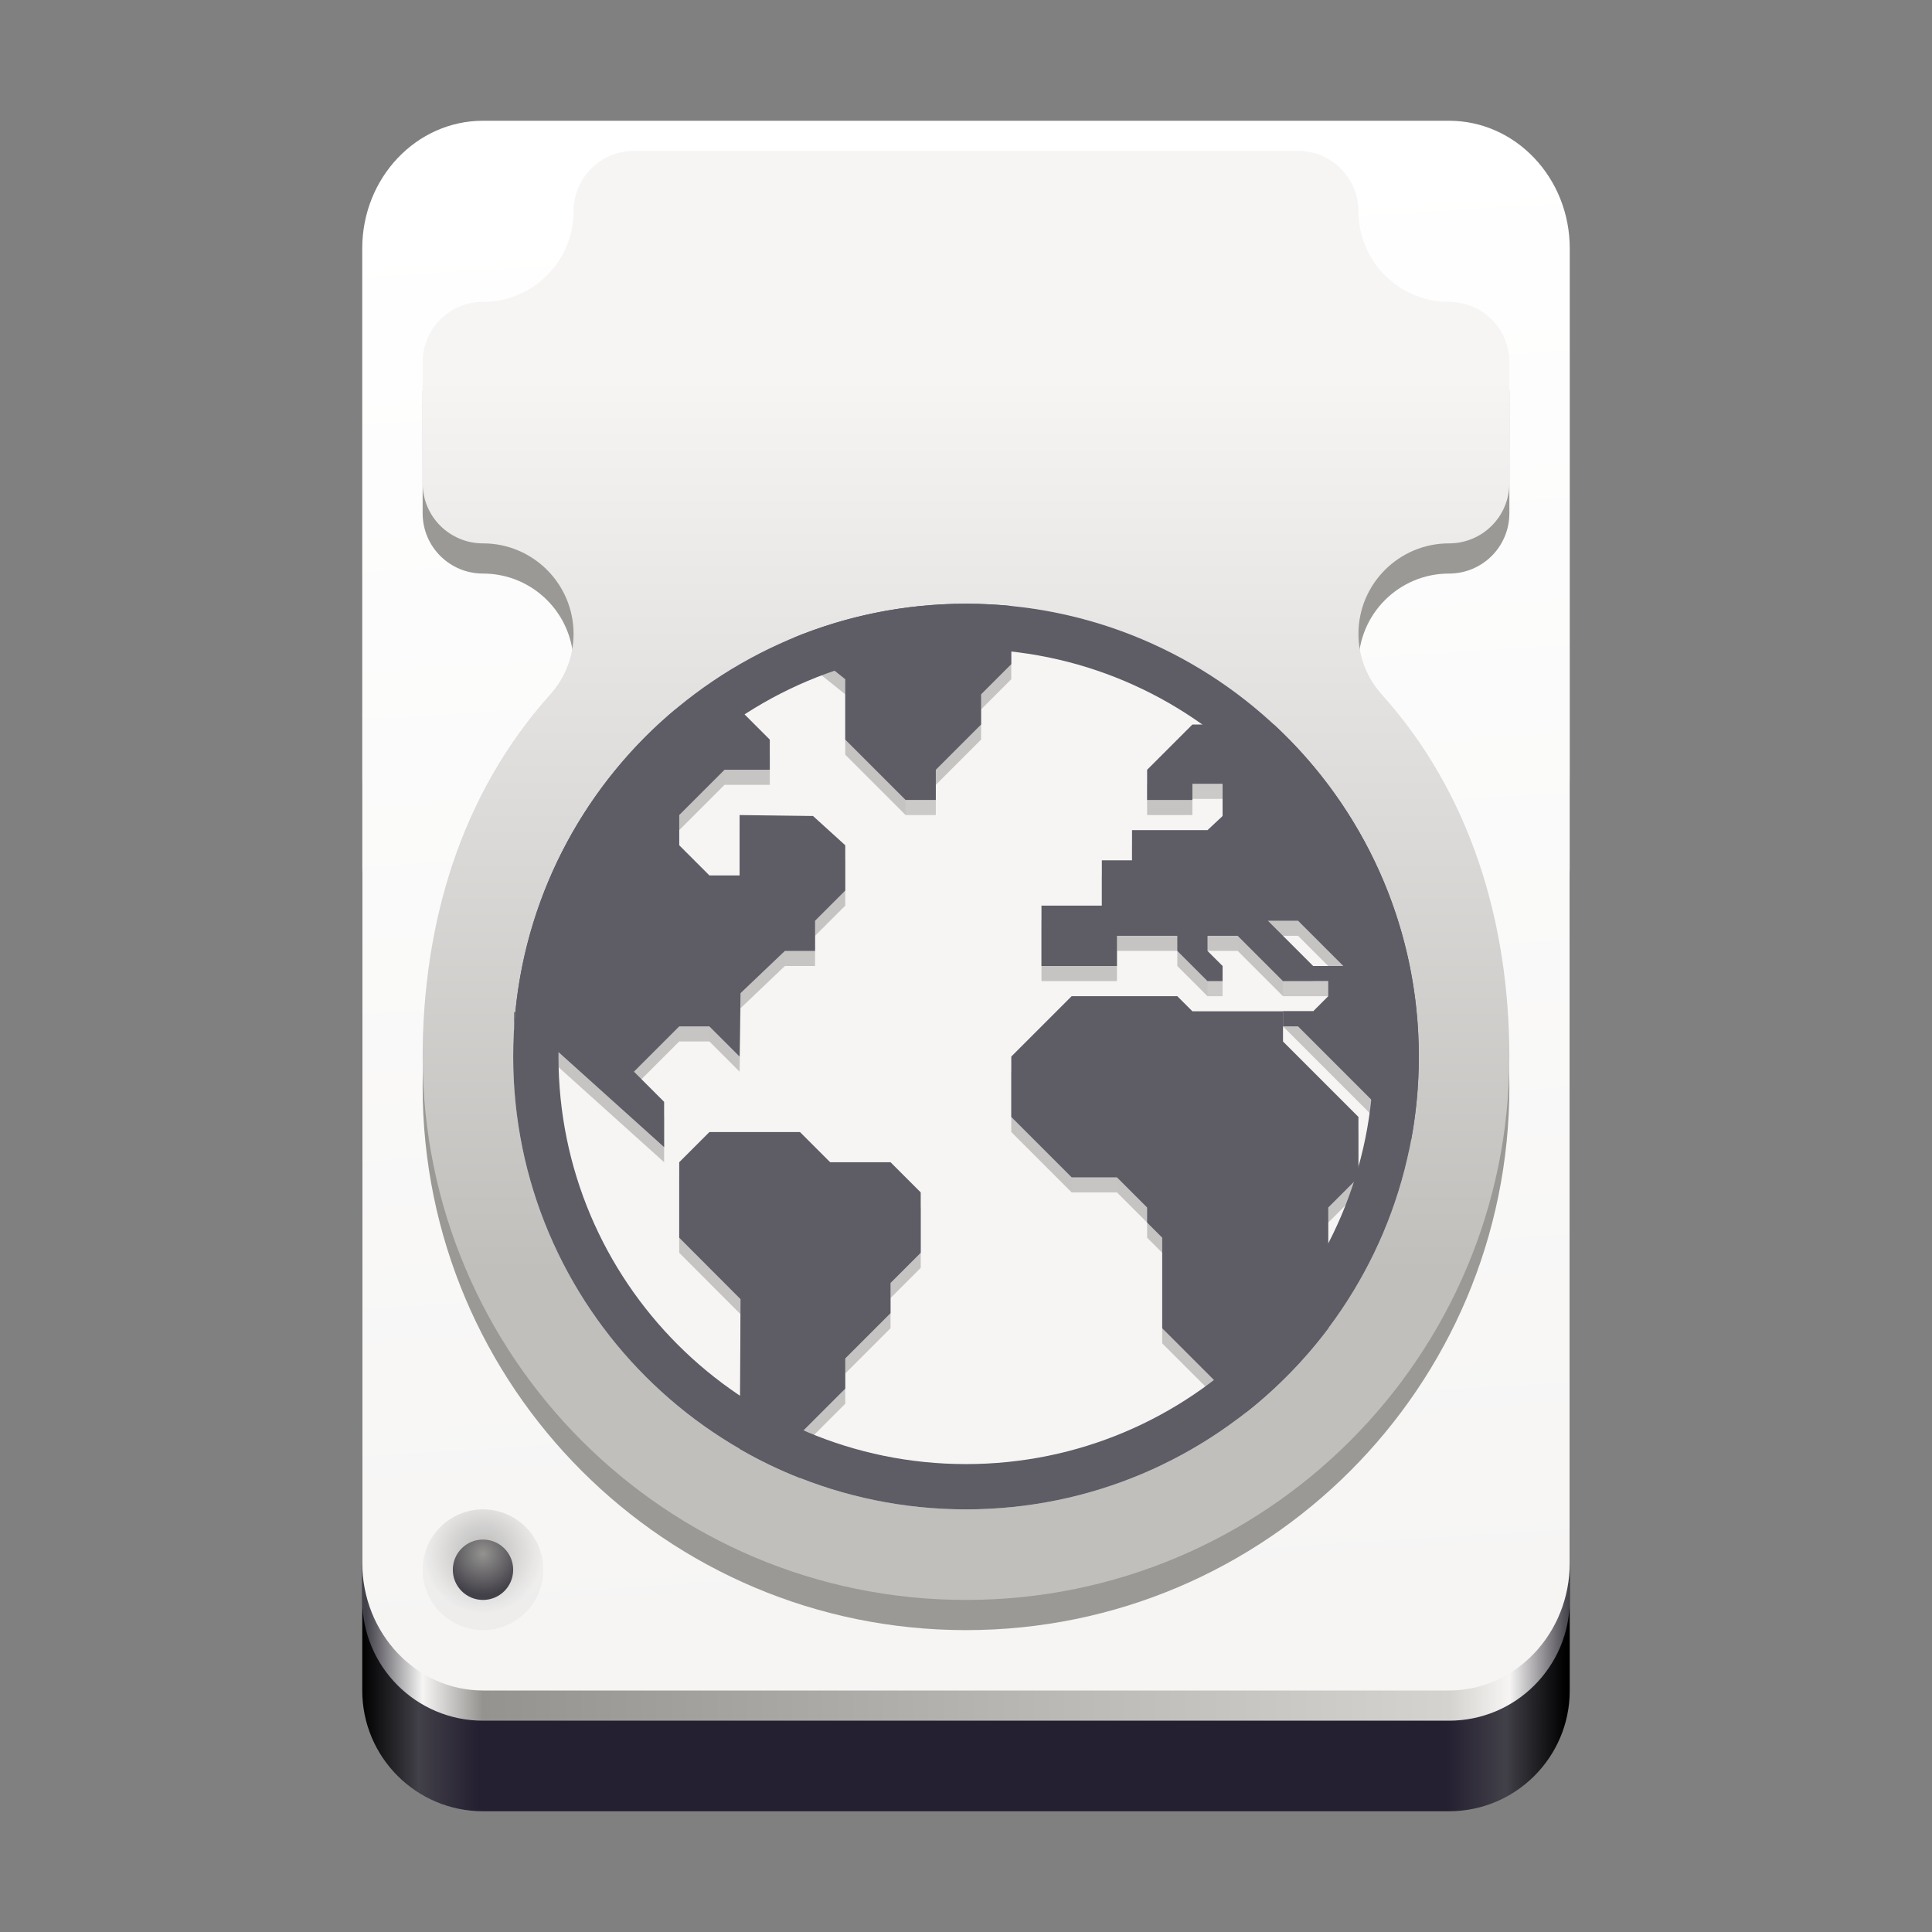 <svg width="128" height="128" viewBox="0 0 128 128" fill="none" xmlns="http://www.w3.org/2000/svg">
<rect x="0" y="0" width="128" height="128" fill="#808080" stroke="none"/>
<g id="preferences-system-network-iscsi">
<g id="hard disk">
<path id="Vector" d="M96 50H32C27.582 50 24 53.582 24 58V112C24 116.418 27.582 120 32 120H96C100.418 120 104 116.418 104 112V58C104 53.582 100.418 50 96 50Z" fill="url(#paint0_linear)"/>
<path id="Vector_2" d="M96 44H32C27.582 44 24 47.582 24 52V106C24 110.418 27.582 114 32 114H96C100.418 114 104 110.418 104 106V52C104 47.582 100.418 44 96 44Z" fill="url(#paint1_linear)"/>
<path id="Vector_3" d="M96 8H32C27.582 8 24 11.786 24 16.457V103.543C24 108.214 27.582 112 32 112H96C100.418 112 104 108.214 104 103.543V16.457C104 11.786 100.418 8 96 8Z" fill="url(#paint2_linear)"/>
<g id="g1036">
<path id="Vector_4" d="M32 108C34.209 108 36 106.209 36 104C36 101.791 34.209 100 32 100C29.791 100 28 101.791 28 104C28 106.209 29.791 108 32 108Z" fill="url(#paint3_radial)"/>
<path id="Vector_5" d="M32 106C33.105 106 34 105.105 34 104C34 102.895 33.105 102 32 102C30.895 102 30 102.895 30 104C30 105.105 30.895 106 32 106Z" fill="url(#paint4_radial)"/>
</g>
<path id="Vector_6" d="M42 12C39.784 12 38 13.784 38 16C38 19.314 35.314 22 32 22C29.784 22 28 23.784 28 26V34C28 36.216 29.784 38 32 38C35.314 38 38 40.686 38 44C37.997 45.477 37.45 46.901 36.462 48C30.54 54.593 28.014 63.138 28 72C28 91.882 44.118 108 64 108C83.882 108 100 91.882 100 72C99.984 63.137 97.461 54.592 91.537 48C90.549 46.901 90.002 45.477 90 44C90 40.686 92.686 38 96 38C98.216 38 100 36.216 100 34V26C100 23.784 98.216 22 96 22C92.686 22 90 19.314 90 16C90 13.784 88.216 12 86 12H42ZM64 68C65.591 68 67.117 68.632 68.243 69.757C69.368 70.883 70 72.409 70 74C70 75.591 69.368 77.117 68.243 78.243C67.117 79.368 65.591 80 64 80C62.409 80 60.883 79.368 59.757 78.243C58.632 77.117 58 75.591 58 74C58 72.409 58.632 70.883 59.757 69.757C60.883 68.632 62.409 68 64 68V68Z" fill="#9A9996"/>
<path id="Vector_7" d="M42 10C39.784 10 38 11.784 38 14C38 17.314 35.314 20 32 20C29.784 20 28 21.784 28 24V32C28 34.216 29.784 36 32 36C35.314 36 38 38.686 38 42C37.997 43.477 37.45 44.901 36.462 46C30.54 52.593 28.014 61.138 28 70C28 89.882 44.118 106 64 106C83.882 106 100 89.882 100 70C99.984 61.137 97.461 52.592 91.537 46C90.549 44.901 90.002 43.477 90 42C90 38.686 92.686 36 96 36C98.216 36 100 34.216 100 32V24C100 21.784 98.216 20 96 20C92.686 20 90 17.314 90 14C90 11.784 88.216 10 86 10H42ZM64 66C65.591 66 67.117 66.632 68.243 67.757C69.368 68.883 70 70.409 70 72C70 73.591 69.368 75.117 68.243 76.243C67.117 77.368 65.591 78 64 78C62.409 78 60.883 77.368 59.757 76.243C58.632 75.117 58 73.591 58 72C58 70.409 58.632 68.883 59.757 67.757C60.883 66.632 62.409 66 64 66V66Z" fill="url(#paint5_linear)"/>
</g>
<g id="world">
<path id="Vector_8" fill-rule="evenodd" clip-rule="evenodd" d="M34.063 67.059L34.063 68.058L36.068 67.979L36.114 66.98L34.063 67.059Z" fill="url(#paint6_linear)"/>
<path id="Vector_9" d="M64 100C80.569 100 94 86.569 94 70C94 53.431 80.569 40 64 40C47.431 40 34 53.431 34 70C34 86.569 47.431 100 64 100Z" fill="url(#paint7_linear)"/>
<path id="Vector_10" opacity="0.1" fill-rule="evenodd" clip-rule="evenodd" d="M88 87H82V94.006C84.82 91.739 86.144 90.419 88 88V87Z" fill="white"/>
<path id="Vector_11" fill-rule="evenodd" clip-rule="evenodd" d="M85 67V68H87V67H85Z" fill="url(#paint8_linear)"/>
<g id="Group">
<path id="Vector_12" opacity="0.1" d="M74 78H71V79H74V78Z" fill="white"/>
<path id="Vector_13" opacity="0.1" d="M47 68H45V69H47V68Z" fill="white"/>
<path id="Vector_14" opacity="0.1" d="M51 51H48V52H51V51Z" fill="white"/>
<path id="Vector_15" opacity="0.1" d="M54 63H52V64H54V63Z" fill="white"/>
<path id="Vector_16" opacity="0.1" d="M82 62H80V63H82V62Z" fill="white"/>
</g>
<path id="Vector_17" opacity="0.2" fill-rule="evenodd" clip-rule="evenodd" d="M53 97.919V96L56 93V91L59 88V86L61 84V80L59 78H55L53 76H47L45 78V83L49.062 87.071L49.019 95.998C50.29 96.731 51.62 97.375 53 97.919V97.919ZM34.062 68.056L44 77V74L42 72L45 69H47L49 71L49.062 66.799L52 64H54V62L56 60V57L53.864 55.062L49 55V59H47L45 57V55L48 52H51V50L49 48H43.604C38.141 53.067 34.568 60.145 34.062 68.056V68.056ZM51.755 42.604L56 46V50L60 54H62V52L65 49V47L67 45V40.148C66.013 40.05 65.013 40 64 40C59.639 40 55.494 40.931 51.755 42.604ZM88 88.003C86.293 90.274 84.272 92.295 82.001 94.001L77 89V83L76 82V81L74 79H71L67 75V71L71 67H78L79 68H85V70L90 75V79L88 81V88.003ZM93.331 76.331L85 68H87L88 67V66H85L82 63H80V64L81 65V66H80L78 64V63H74V65H69V61H73V58H75V56H80L81 55.062V52.928H79V54H76V52L79 49H80H85.424C90.729 54.411 94 61.824 94 70C94 72.172 93.769 74.29 93.331 76.331ZM86 62H84L87 65H89L86 62Z" fill="black"/>
<path id="Vector_18" fill-rule="evenodd" clip-rule="evenodd" d="M67 40.148C66.013 40.05 65.013 40 64 40C59.952 40 56.092 40.802 52.569 42.255L56 45V49L60 53H62V51L65 48V46L67 44V40.148ZM34.136 67.123C34.904 59.058 38.863 51.925 44.738 47H49L51 49V51H48L45 54V56L47 58H49V54L53.864 54.062L56 56V59L54 61V63H52L49.062 65.799L49 70L47 68H45L42 71L44 73V76L34.136 67.123ZM53 97.919C51.618 97.374 50.287 96.73 49.014 95.995L49.062 86.071L45 82V77L47 75H53L55 77H59L61 79V83L59 85V87L56 90V92L53 95V97.919ZM88 88.003C86.436 90.084 84.609 91.955 82.567 93.567L77 88V82L76 81V80L74 78H71L67 74V70L71 66H78L79 67H85V69L90 74V78L88 80V88.003ZM93.498 75.498L85 67H87L88 66V65H85L82 62H80V63L81 64V65H80L78 63V62H74V64H69V60H73V57H75V55H80L81 54.062V51.928H79V53H76V51L79 48H80H84.397C90.303 53.479 94 61.308 94 70C94 71.878 93.828 73.715 93.498 75.498ZM86 61H84L87 64H89L86 61Z" fill="url(#paint9_linear)"/>
<path id="Vector_19" opacity="0.1" d="M81 65H80V66H81V65Z" fill="white"/>
<path id="Vector_20" opacity="0.1" d="M88 65H85V66H88V65Z" fill="white"/>
<path id="Vector_21" opacity="0.1" d="M81 51.929H79V52.929H81V51.929Z" fill="white"/>
<path id="Vector_22" opacity="0.1" d="M62 53H60V54H62V53Z" fill="white"/>
<path id="Vector (Stroke)" fill-rule="evenodd" clip-rule="evenodd" d="M64 97C78.912 97 91 84.912 91 70C91 55.088 78.912 43 64 43C49.088 43 37 55.088 37 70C37 84.912 49.088 97 64 97ZM94 70C94 86.569 80.569 100 64 100C47.431 100 34 86.569 34 70C34 53.431 47.431 40 64 40C80.569 40 94 53.431 94 70Z" fill="url(#paint10_linear)"/>
</g>
</g>
<defs>
<linearGradient id="paint0_linear" x1="24" y1="114" x2="103.75" y2="114" gradientUnits="userSpaceOnUse">
<stop/>
<stop offset="0.047" stop-color="#424048"/>
<stop offset="0.097" stop-color="#241F31"/>
<stop offset="0.9" stop-color="#241F31"/>
<stop offset="0.95" stop-color="#424048"/>
<stop offset="1"/>
</linearGradient>
<linearGradient id="paint1_linear" x1="24.25" y1="70.25" x2="104" y2="70.25" gradientUnits="userSpaceOnUse">
<stop stop-color="#424048"/>
<stop offset="0.047" stop-color="#F6F5F4"/>
<stop offset="0.097" stop-color="#949390"/>
<stop offset="0.9" stop-color="#D5D3CF"/>
<stop offset="0.95" stop-color="#F6F5F4"/>
<stop offset="1" stop-color="#424048"/>
</linearGradient>
<linearGradient id="paint2_linear" x1="86.75" y1="107.25" x2="80.75" y2="10" gradientUnits="userSpaceOnUse">
<stop stop-color="#F6F5F4"/>
<stop offset="1" stop-color="white"/>
</linearGradient>
<radialGradient id="paint3_radial" cx="0" cy="0" r="1" gradientUnits="userSpaceOnUse" gradientTransform="translate(32 102.895) scale(4)">
<stop stop-opacity="0.251"/>
<stop offset="1" stop-opacity="0.031"/>
</radialGradient>
<radialGradient id="paint4_radial" cx="0" cy="0" r="1" gradientUnits="userSpaceOnUse" gradientTransform="translate(32 102.939) scale(2.751)">
<stop stop-color="#949390"/>
<stop offset="1" stop-color="#424048"/>
</radialGradient>
<linearGradient id="paint5_linear" x1="62.25" y1="84.25" x2="62.25" y2="24.961" gradientUnits="userSpaceOnUse">
<stop stop-color="#C0BFBC"/>
<stop offset="1" stop-color="#F6F5F4"/>
</linearGradient>
<linearGradient id="paint6_linear" x1="34.063" y1="67.519" x2="36.114" y2="67.519" gradientUnits="userSpaceOnUse">
<stop stop-color="#5E5C64"/>
</linearGradient>
<linearGradient id="paint7_linear" x1="34" y1="70" x2="94" y2="70" gradientUnits="userSpaceOnUse">
<stop stop-color="#F6F5F4"/>
</linearGradient>
<linearGradient id="paint8_linear" x1="85" y1="67.5" x2="87" y2="67.5" gradientUnits="userSpaceOnUse">
<stop stop-color="#5E5C64"/>
</linearGradient>
<linearGradient id="paint9_linear" x1="34.136" y1="68.96" x2="94" y2="68.96" gradientUnits="userSpaceOnUse">
<stop stop-color="#5E5C64"/>
</linearGradient>
<linearGradient id="paint10_linear" x1="34" y1="70" x2="94" y2="70" gradientUnits="userSpaceOnUse">
<stop stop-color="#5E5C64"/>
</linearGradient>
</defs>
</svg>
